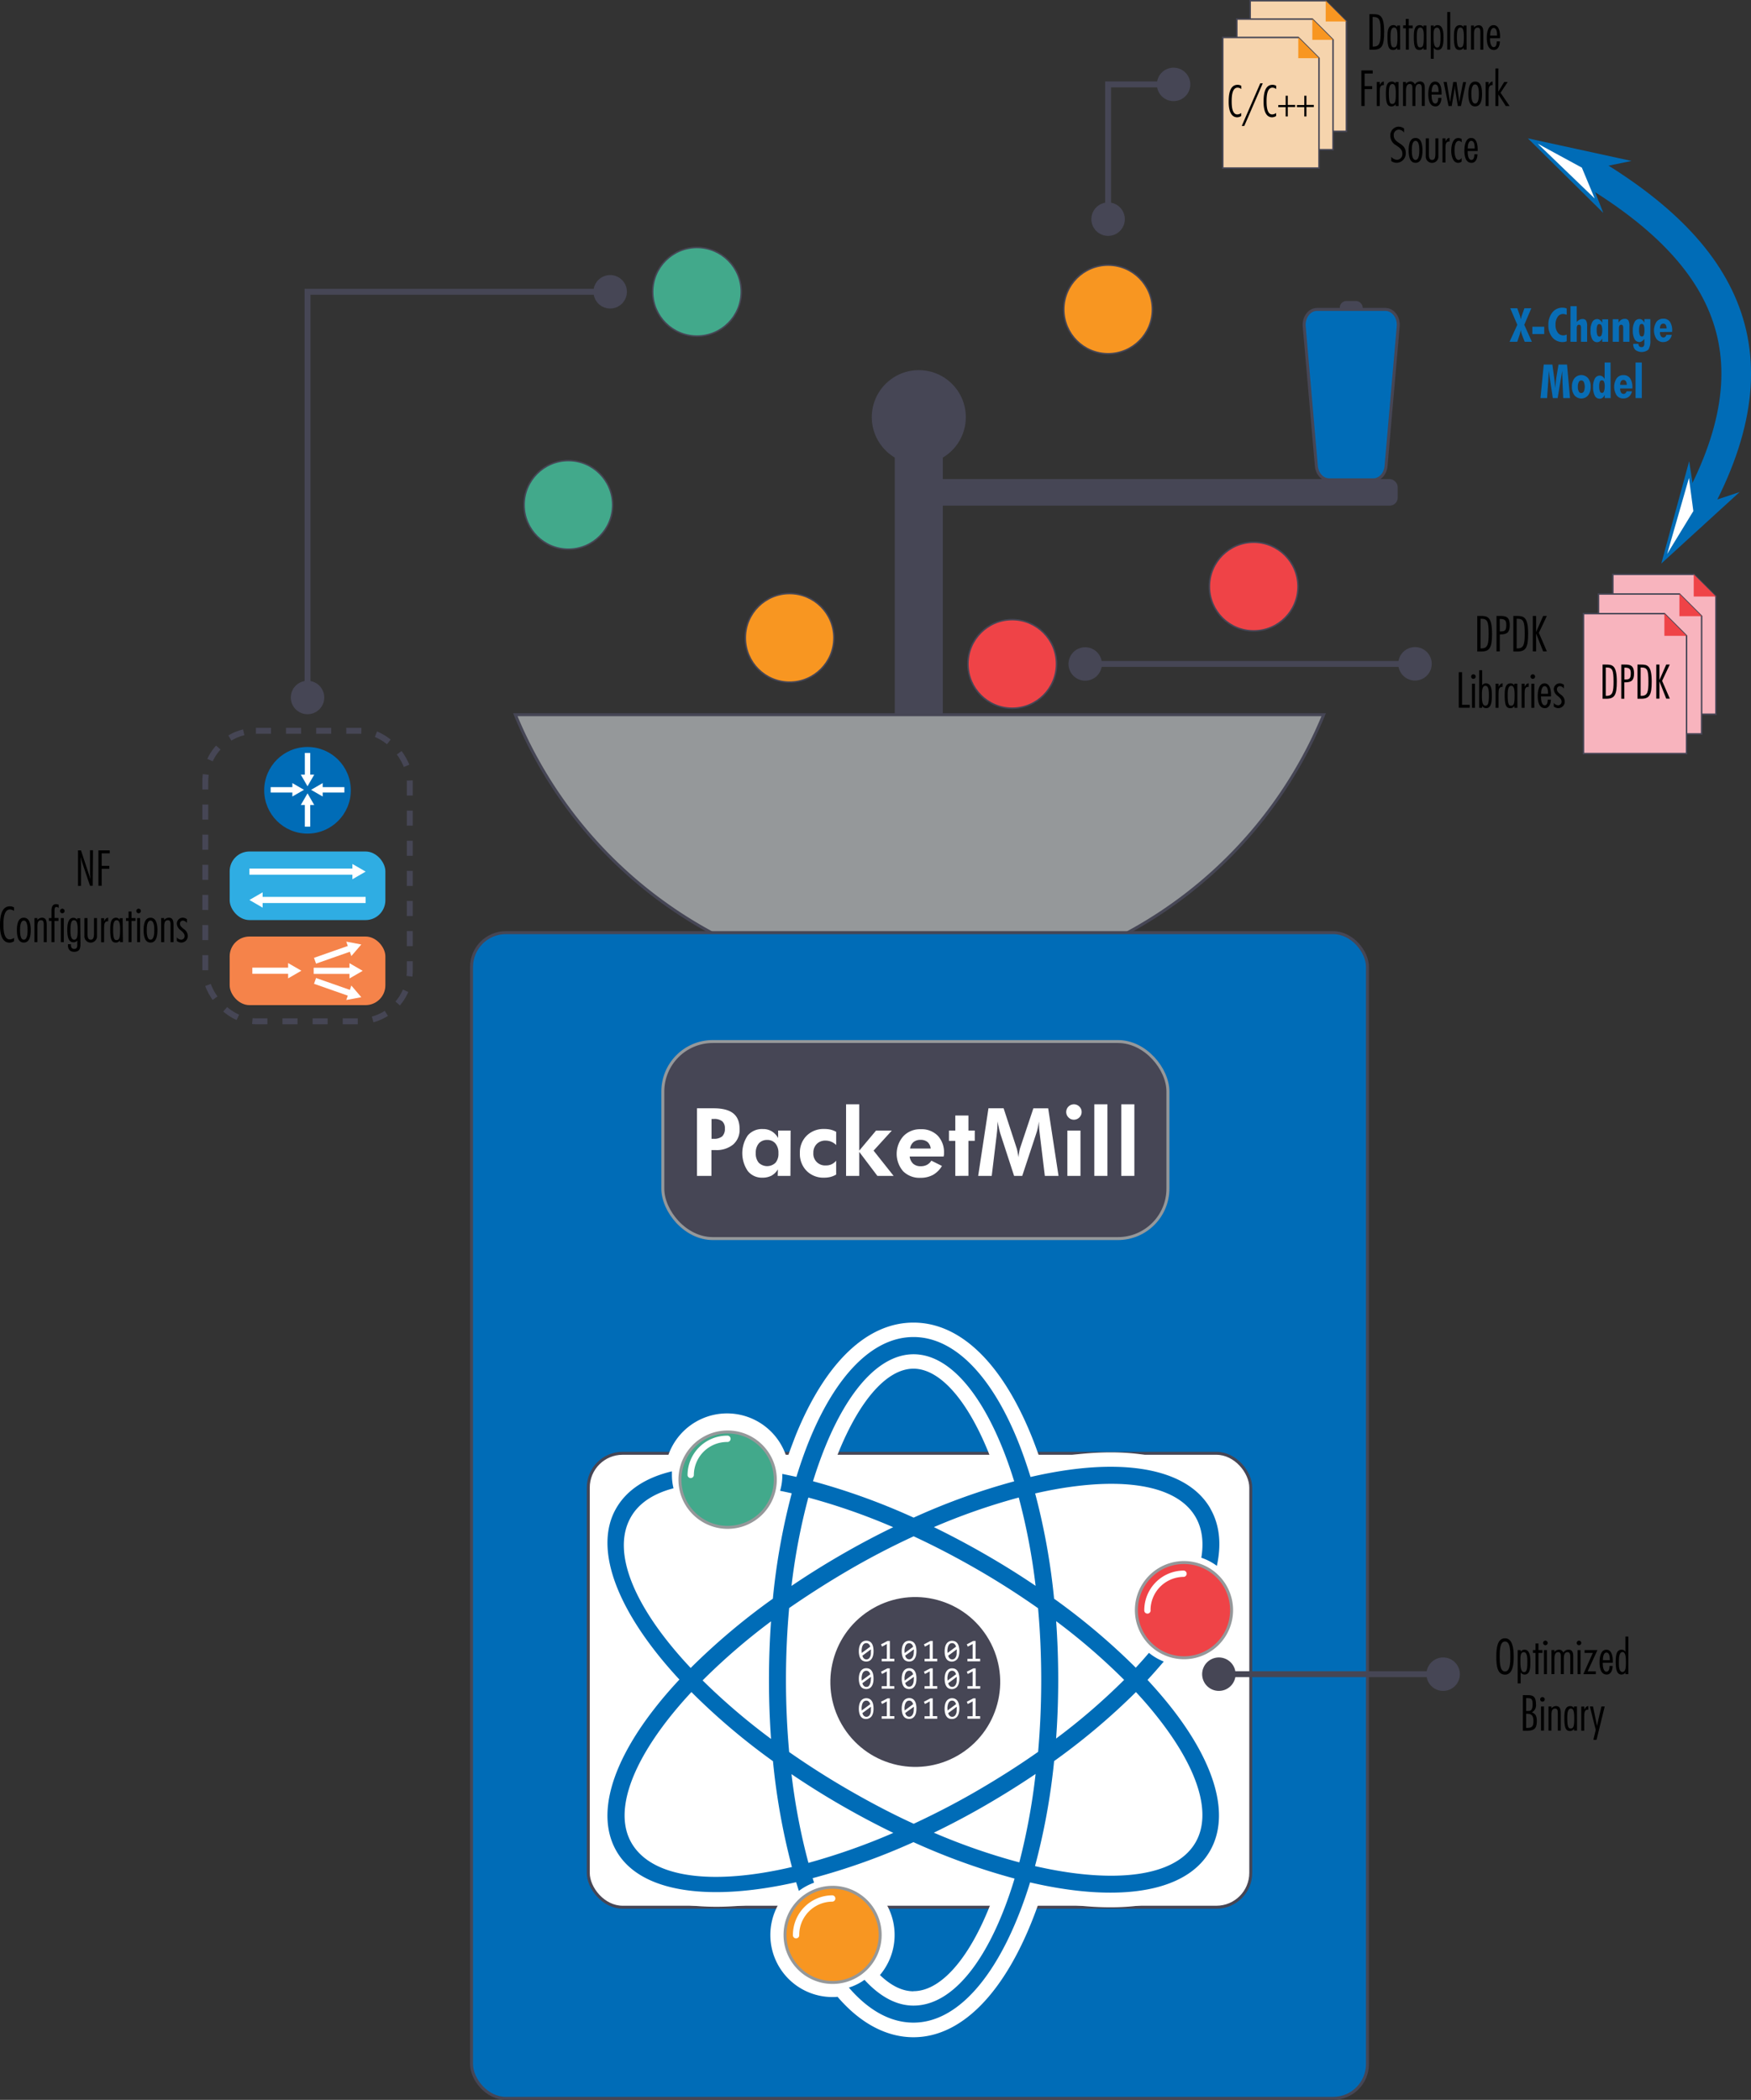<svg id="Layer_1" data-name="Layer 1" xmlns="http://www.w3.org/2000/svg" viewBox="0 0 590.72 708.35"><rect x="0" y="0" width="590.72" height="708.35" fill="#333333" stroke="none"/><defs><style>.cls-1,.cls-3,.cls-6{fill:#464655;}.cls-1,.cls-12,.cls-13,.cls-14,.cls-15,.cls-18,.cls-19,.cls-2,.cls-22,.cls-4,.cls-5{stroke:#464655;}.cls-1,.cls-10,.cls-11,.cls-12,.cls-13,.cls-14,.cls-15,.cls-18,.cls-19,.cls-2,.cls-22,.cls-4,.cls-5,.cls-6,.cls-9{stroke-miterlimit:10;}.cls-1,.cls-12,.cls-13,.cls-14,.cls-19,.cls-22{stroke-width:0.5px;}.cls-2{fill:#95989a;}.cls-4,.cls-8{fill:#006cb7;}.cls-5,.cls-7{fill:#fff;}.cls-10,.cls-11,.cls-6,.cls-9{stroke:#95989a;}.cls-12,.cls-9{fill:#42a98b;}.cls-10,.cls-14,.cls-20{fill:#ef4347;}.cls-10{fill-rule:evenodd;}.cls-11,.cls-13,.cls-23{fill:#f89621;}.cls-15,.cls-18,.cls-24{fill:none;}.cls-15,.cls-18{stroke-width:2px;}.cls-15{stroke-dasharray:5.08 5.08;}.cls-16{fill:#2fade3;}.cls-17{fill:#f5834a;}.cls-19{fill:#f8b4be;}.cls-21{fill:#6fbf58;}.cls-22{fill:#f6d4ad;}.cls-24{stroke:#006cb7;stroke-linecap:round;stroke-linejoin:round;stroke-width:10px;}.cls-25{fill:#086db6;}</style></defs><rect class="cls-1" x="302.11" y="153.54" width="15.71" height="87.56"/><path class="cls-2" d="M177.48,252.81a147.48,147.48,0,0,0,272.71,0Z" transform="translate(-3.63 -11.71)"/><circle class="cls-1" cx="309.97" cy="140.72" r="15.61"/><rect class="cls-3" x="452" y="101.53" width="7.73" height="7.73" rx="2.23"/><path class="cls-4" d="M466.94,173.56H452.05c-2.23,0-4.1-2-4.33-4.64l-4.1-47.13c-.26-3.05,1.75-5.7,4.32-5.7H471c2.58,0,4.59,2.65,4.33,5.7l-4.1,47.13C471,171.56,469.17,173.56,466.94,173.56Z" transform="translate(-3.63 -11.71)"/><rect class="cls-1" x="310" y="161.86" width="161.28" height="8.46" rx="2.44"/><rect class="cls-4" x="159.08" y="314.61" width="302.25" height="393.23" rx="11.58"/><rect class="cls-5" x="198.46" y="490.24" width="223.5" height="153.12" rx="11.58"/><rect class="cls-6" x="223.61" y="351.34" width="170.4" height="66.47" rx="16.86"/><path class="cls-7" d="M238.77,408.37v-22.8h5.6q4.49,0,6.63,1.71t2.14,5.3a6.54,6.54,0,0,1-2.16,5.2,8.77,8.77,0,0,1-6,1.88h-1.34v8.71Zm4.9-12.51h.7a4.22,4.22,0,0,0,2.9-.82,3.45,3.45,0,0,0,.9-2.65,3.05,3.05,0,0,0-.9-2.45,4.4,4.4,0,0,0-2.9-.77h-.7Z" transform="translate(-3.63 -11.71)"/><path class="cls-7" d="M270.29,408.37H266l.06-2.2a5.88,5.88,0,0,1-2.17,2.13,6.53,6.53,0,0,1-3.09.67,6,6,0,0,1-4.9-2.25,10.66,10.66,0,0,1,0-12,6.32,6.32,0,0,1,5.08-2.15,5.69,5.69,0,0,1,3,.76,6.15,6.15,0,0,1,2.16,2.27v-2.52h4.21Zm-4.05-7.66a4.83,4.83,0,0,0-1-3.26,3.5,3.5,0,0,0-2.79-1.2,3.59,3.59,0,0,0-2.85,1.19,4.82,4.82,0,0,0-1,3.27,4.69,4.69,0,0,0,1,3.22,4.07,4.07,0,0,0,5.67,0A4.69,4.69,0,0,0,266.24,400.71Z" transform="translate(-3.63 -11.71)"/><path class="cls-7" d="M285.72,407.92a7.32,7.32,0,0,1-1.9.8,8.82,8.82,0,0,1-2.18.25,7.93,7.93,0,0,1-5.89-2.29,8.1,8.1,0,0,1-2.27-6,7.89,7.89,0,0,1,2.29-5.87,8.05,8.05,0,0,1,5.93-2.26,9.06,9.06,0,0,1,2.18.23,7.28,7.28,0,0,1,1.84.73l0,4.46a4.93,4.93,0,0,0-3.57-1.5,4,4,0,0,0-3,1.15,4.11,4.11,0,0,0-1.12,3,3.93,3.93,0,0,0,4.23,4.22,4.17,4.17,0,0,0,3.45-1.6Z" transform="translate(-3.63 -11.71)"/><path class="cls-7" d="M289.06,384.23h4.44v15.62l5.67-6.76h5.33l-6.16,6.76,6.76,8.52h-5.48l-6.12-8.1v8.1h-4.44Z" transform="translate(-3.63 -11.71)"/><path class="cls-7" d="M322,401.83H310.52a4,4,0,0,0,1.2,2.46,3.7,3.7,0,0,0,2.54.82,4.27,4.27,0,0,0,2.09-.47,3.9,3.9,0,0,0,1.48-1.41l3.58,1.79a8.27,8.27,0,0,1-3,3,8.68,8.68,0,0,1-4.22,1,7.83,7.83,0,0,1-5.88-2.21,9,9,0,0,1,.11-11.86,7.74,7.74,0,0,1,5.8-2.32,7.66,7.66,0,0,1,5.76,2.17,8.13,8.13,0,0,1,2.12,5.92c0,.14,0,.29,0,.45S322,401.51,322,401.83Zm-4.39-2.68a3.35,3.35,0,0,0-1.05-2.19,3.55,3.55,0,0,0-2.36-.74,3.63,3.63,0,0,0-2.39.74,3.48,3.48,0,0,0-1.15,2.19Z" transform="translate(-3.63 -11.71)"/><path class="cls-7" d="M325.91,408.37V396.56h-2.14v-3.47h2.14V388h4.43v5.08h2.14v3.47h-2.14v11.81Z" transform="translate(-3.63 -11.71)"/><path class="cls-7" d="M333.63,408.37l3.47-22.8h5.11L346.6,399a10.07,10.07,0,0,1,.3,1.23c.11.54.22,1.16.31,1.86.08-.71.17-1.34.28-1.9a8.89,8.89,0,0,1,.29-1.22l4.47-13.39h5l3.49,22.8h-4.62l-1.67-13.75c-.12-1-.21-1.79-.25-2.31s-.06-1-.06-1.45c0-.23,0-.41,0-.53a2.88,2.88,0,0,1,0-.32c-.16.89-.3,1.66-.44,2.31a12,12,0,0,1-.39,1.47l-4.82,14.58h-2.74l-4.75-14.58c0-.13-.14-.51-.27-1.12s-.34-1.5-.59-2.68v.67a32.3,32.3,0,0,1-.28,3.89v.07l-1.66,13.75Z" transform="translate(-3.63 -11.71)"/><path class="cls-7" d="M363.33,386.82a2.59,2.59,0,0,1,2.58-2.59,2.54,2.54,0,0,1,1.85.76,2.47,2.47,0,0,1,.77,1.83,2.5,2.5,0,0,1-.77,1.83,2.55,2.55,0,0,1-1.85.77,2.45,2.45,0,0,1-1.82-.78A2.52,2.52,0,0,1,363.33,386.82Zm.38,21.55V393.09h4.43v15.28Z" transform="translate(-3.63 -11.71)"/><path class="cls-7" d="M372.81,408.37V384.23h4.42v24.14Z" transform="translate(-3.63 -11.71)"/><path class="cls-7" d="M381.9,408.37V384.23h4.42v24.14Z" transform="translate(-3.63 -11.71)"/><circle class="cls-3" cx="313.84" cy="578.4" r="28.69" transform="matrix(0.84, -0.54, 0.54, 0.84, -267.18, 251)"/><path class="cls-7" d="M298.33,568.72a5.8,5.8,0,0,1-.16,1.43,3.24,3.24,0,0,1-.47,1.1,2.26,2.26,0,0,1-.79.72,2.54,2.54,0,0,1-2.11,0,1.92,1.92,0,0,1-.77-.63,3.13,3.13,0,0,1-.48-1.09,6.05,6.05,0,0,1-.18-1.57,6.32,6.32,0,0,1,.16-1.43,3.52,3.52,0,0,1,.48-1.11,2.18,2.18,0,0,1,.79-.72,2.26,2.26,0,0,1,1.1-.25,2.33,2.33,0,0,1,1,.21,1.94,1.94,0,0,1,.77.63,3.11,3.11,0,0,1,.49,1.1A6.5,6.5,0,0,1,298.33,568.72Zm-4,0V569c0,.11,0,.21,0,.31l2.89-2.13a2.39,2.39,0,0,0-.2-.49,1.53,1.53,0,0,0-.29-.38,1.23,1.23,0,0,0-.38-.24,1.21,1.21,0,0,0-.48-.09,1.28,1.28,0,0,0-.64.17,1.44,1.44,0,0,0-.5.51,2.91,2.91,0,0,0-.31.85A5.75,5.75,0,0,0,294.29,568.69Zm3.12.06c0-.12,0-.24,0-.35l0-.35-2.89,2.15a3.26,3.26,0,0,0,.2.5,1.53,1.53,0,0,0,.29.4,1.24,1.24,0,0,0,.39.25,1.26,1.26,0,0,0,.49.09,1.22,1.22,0,0,0,.65-.17,1.42,1.42,0,0,0,.49-.51,2.67,2.67,0,0,0,.31-.84A5.17,5.17,0,0,0,297.41,568.75Z" transform="translate(-3.63 -11.71)"/><path class="cls-7" d="M305.35,572.13h-4.28v-.85h1.75v-5l-1.63.89-.34-.77,2.18-1.15h.8v6h1.52Z" transform="translate(-3.63 -11.71)"/><path class="cls-7" d="M312.8,568.72a6.34,6.34,0,0,1-.15,1.43,3.25,3.25,0,0,1-.48,1.1,2.18,2.18,0,0,1-.79.72,2.52,2.52,0,0,1-2.1,0,1.86,1.86,0,0,1-.77-.63,3.14,3.14,0,0,1-.49-1.09,6.05,6.05,0,0,1-.18-1.57,6.32,6.32,0,0,1,.16-1.43,3.52,3.52,0,0,1,.48-1.11,2.18,2.18,0,0,1,.79-.72,2.52,2.52,0,0,1,2.1,0,1.94,1.94,0,0,1,.77.63,3.11,3.11,0,0,1,.49,1.1A6,6,0,0,1,312.8,568.72Zm-4,0c0,.1,0,.21,0,.32s0,.21,0,.31l2.89-2.13a2.39,2.39,0,0,0-.2-.49,1.78,1.78,0,0,0-.28-.38,1.41,1.41,0,0,0-.39-.24,1.21,1.21,0,0,0-.48-.09,1.28,1.28,0,0,0-.64.17,1.42,1.42,0,0,0-.49.51,2.9,2.9,0,0,0-.32.85A5.75,5.75,0,0,0,308.76,568.69Zm3.13.06c0-.12,0-.24,0-.35l0-.35L309,570.2a2.48,2.48,0,0,0,.2.5,1.18,1.18,0,0,0,.29.4,1.19,1.19,0,0,0,.38.25,1.3,1.3,0,0,0,.49.09,1.19,1.19,0,0,0,.65-.17,1.34,1.34,0,0,0,.49-.51,2.94,2.94,0,0,0,.32-.84A5.82,5.82,0,0,0,311.89,568.75Z" transform="translate(-3.63 -11.71)"/><path class="cls-7" d="M319.83,572.13h-4.29v-.85h1.75v-5l-1.63.89-.33-.77,2.17-1.15h.8v6h1.53Z" transform="translate(-3.63 -11.71)"/><path class="cls-7" d="M327.28,568.72a6.32,6.32,0,0,1-.16,1.43,3.24,3.24,0,0,1-.47,1.1,2.39,2.39,0,0,1-2.9.76,1.86,1.86,0,0,1-.77-.63,3.14,3.14,0,0,1-.49-1.09,6.09,6.09,0,0,1-.17-1.57,5.8,5.8,0,0,1,.16-1.43,3.29,3.29,0,0,1,.47-1.11,2.26,2.26,0,0,1,.79-.72,2.33,2.33,0,0,1,1.11-.25,2.36,2.36,0,0,1,1,.21,1.91,1.91,0,0,1,.76.63,2.94,2.94,0,0,1,.49,1.1A6,6,0,0,1,327.28,568.72Zm-4,0V569a3,3,0,0,0,0,.31l2.88-2.13a2.38,2.38,0,0,0-.19-.49,1.82,1.82,0,0,0-.29-.38,1.36,1.36,0,0,0-.38-.24,1.28,1.28,0,0,0-.48-.09,1.31,1.31,0,0,0-.65.17,1.42,1.42,0,0,0-.49.51,2.65,2.65,0,0,0-.31.85A5.11,5.11,0,0,0,323.24,568.69Zm3.12.06c0-.12,0-.24,0-.35s0-.23,0-.35l-2.89,2.15a2.48,2.48,0,0,0,.2.5,1.33,1.33,0,0,0,.29.4,1.19,1.19,0,0,0,.38.25,1.31,1.31,0,0,0,.5.09,1.18,1.18,0,0,0,.64-.17,1.34,1.34,0,0,0,.49-.51,2.68,2.68,0,0,0,.32-.84A5.82,5.82,0,0,0,326.36,568.75Z" transform="translate(-3.63 -11.71)"/><path class="cls-7" d="M334.3,572.13H330v-.85h1.76v-5l-1.64.89-.33-.77,2.17-1.15h.8v6h1.53Z" transform="translate(-3.63 -11.71)"/><path class="cls-7" d="M298.33,578a5.66,5.66,0,0,1-.16,1.42,3.29,3.29,0,0,1-.47,1.11,2.26,2.26,0,0,1-.79.72,2.54,2.54,0,0,1-2.11,0,1.92,1.92,0,0,1-.77-.63,3.13,3.13,0,0,1-.48-1.09,6.05,6.05,0,0,1-.18-1.57,6.25,6.25,0,0,1,.16-1.43,3.42,3.42,0,0,1,.48-1.11,2.18,2.18,0,0,1,.79-.72,2.26,2.26,0,0,1,1.1-.25,2.48,2.48,0,0,1,1,.2,2,2,0,0,1,.77.64,3.11,3.11,0,0,1,.49,1.1A6.5,6.5,0,0,1,298.33,578Zm-4,0v.32c0,.11,0,.21,0,.31l2.89-2.13a2.39,2.39,0,0,0-.2-.49,1.53,1.53,0,0,0-.29-.38,1.07,1.07,0,0,0-.38-.24,1.21,1.21,0,0,0-.48-.09,1.18,1.18,0,0,0-.64.17,1.44,1.44,0,0,0-.5.51,2.91,2.91,0,0,0-.31.85A5.67,5.67,0,0,0,294.29,577.92Zm3.12.06c0-.12,0-.24,0-.35l0-.35-2.89,2.15a3.26,3.26,0,0,0,.2.5,1.65,1.65,0,0,0,.29.39,1.2,1.2,0,0,0,.88.35,1.31,1.31,0,0,0,.65-.17A1.5,1.5,0,0,0,297,580a2.65,2.65,0,0,0,.31-.85A5,5,0,0,0,297.41,578Z" transform="translate(-3.63 -11.71)"/><path class="cls-7" d="M305.35,581.36h-4.28v-.85h1.75v-5l-1.63.89-.34-.78L303,574.5h.8v6h1.52Z" transform="translate(-3.63 -11.71)"/><path class="cls-7" d="M312.8,578a6.19,6.19,0,0,1-.15,1.42,3.3,3.3,0,0,1-.48,1.11,2.18,2.18,0,0,1-.79.72,2.52,2.52,0,0,1-2.1,0,1.86,1.86,0,0,1-.77-.63,3.14,3.14,0,0,1-.49-1.09,6.05,6.05,0,0,1-.18-1.57,6.25,6.25,0,0,1,.16-1.43,3.42,3.42,0,0,1,.48-1.11,2.18,2.18,0,0,1,.79-.72,2.33,2.33,0,0,1,1.11-.25,2.47,2.47,0,0,1,1,.2,2,2,0,0,1,.77.64,3.11,3.11,0,0,1,.49,1.1A6,6,0,0,1,312.8,578Zm-4,0c0,.1,0,.21,0,.32s0,.21,0,.31l2.89-2.13a2.39,2.39,0,0,0-.2-.49,1.78,1.78,0,0,0-.28-.38,1.3,1.3,0,0,0-.87-.33,1.18,1.18,0,0,0-.64.17,1.42,1.42,0,0,0-.49.51,2.9,2.9,0,0,0-.32.85A5.67,5.67,0,0,0,308.76,577.92Zm3.13.06c0-.12,0-.24,0-.35l0-.35L309,579.43a2.48,2.48,0,0,0,.2.5,1.24,1.24,0,0,0,.29.39,1.22,1.22,0,0,0,.38.26,1.35,1.35,0,0,0,1.14-.08,1.42,1.42,0,0,0,.49-.51,2.9,2.9,0,0,0,.32-.85A5.64,5.64,0,0,0,311.89,578Z" transform="translate(-3.63 -11.71)"/><path class="cls-7" d="M319.83,581.36h-4.29v-.85h1.75v-5l-1.63.89-.33-.78,2.17-1.14h.8v6h1.53Z" transform="translate(-3.63 -11.71)"/><path class="cls-7" d="M327.28,578a6.16,6.16,0,0,1-.16,1.42,3.29,3.29,0,0,1-.47,1.11,2.39,2.39,0,0,1-2.9.76,1.86,1.86,0,0,1-.77-.63,3.14,3.14,0,0,1-.49-1.09,6.09,6.09,0,0,1-.17-1.57,5.74,5.74,0,0,1,.16-1.43,3.21,3.21,0,0,1,.47-1.11,2.26,2.26,0,0,1,.79-.72,2.33,2.33,0,0,1,1.11-.25,2.51,2.51,0,0,1,1,.2,1.94,1.94,0,0,1,.76.64,2.94,2.94,0,0,1,.49,1.1A6,6,0,0,1,327.28,578Zm-4,0v.32a3,3,0,0,0,0,.31l2.88-2.13a2.38,2.38,0,0,0-.19-.49,1.82,1.82,0,0,0-.29-.38,1.17,1.17,0,0,0-.38-.24,1.28,1.28,0,0,0-.48-.09,1.22,1.22,0,0,0-.65.17,1.42,1.42,0,0,0-.49.51,2.65,2.65,0,0,0-.31.85A5.06,5.06,0,0,0,323.24,577.92Zm3.12.06c0-.12,0-.24,0-.35s0-.23,0-.35l-2.89,2.15a2.48,2.48,0,0,0,.2.5,1.42,1.42,0,0,0,.29.39,1.22,1.22,0,0,0,.38.26,1.31,1.31,0,0,0,.5.09,1.28,1.28,0,0,0,.64-.17,1.42,1.42,0,0,0,.49-.51,2.65,2.65,0,0,0,.32-.85A5.64,5.64,0,0,0,326.36,578Z" transform="translate(-3.63 -11.71)"/><path class="cls-7" d="M334.3,581.36H330v-.85h1.76v-5l-1.64.89-.33-.78L332,574.5h.8v6h1.53Z" transform="translate(-3.63 -11.71)"/><path class="cls-7" d="M298.33,588.08a5.8,5.8,0,0,1-.16,1.43,3.29,3.29,0,0,1-.47,1.11,2.43,2.43,0,0,1-2.9.76,2,2,0,0,1-.77-.64,3,3,0,0,1-.48-1.09,6,6,0,0,1-.18-1.57,6.32,6.32,0,0,1,.16-1.43,3.52,3.52,0,0,1,.48-1.11,2.15,2.15,0,0,1,.79-.71,2.26,2.26,0,0,1,1.1-.26,2.33,2.33,0,0,1,1,.21,2,2,0,0,1,.77.64,3.05,3.05,0,0,1,.49,1.09A6.56,6.56,0,0,1,298.33,588.08Zm-4,0v.32c0,.11,0,.22,0,.32l2.89-2.14a2.1,2.1,0,0,0-.2-.48,1.24,1.24,0,0,0-.29-.38,1.09,1.09,0,0,0-.38-.25,1.21,1.21,0,0,0-.48-.09,1.28,1.28,0,0,0-.64.17,1.47,1.47,0,0,0-.5.52,3,3,0,0,0-.31.84A5.82,5.82,0,0,0,294.29,588.05Zm3.12.06c0-.11,0-.23,0-.35l0-.34-2.89,2.14a2.89,2.89,0,0,0,.2.5,1.53,1.53,0,0,0,.29.4,1.24,1.24,0,0,0,.39.25,1.1,1.1,0,0,0,.49.1,1.22,1.22,0,0,0,.65-.18,1.42,1.42,0,0,0,.49-.51,2.5,2.5,0,0,0,.31-.84A5.17,5.17,0,0,0,297.41,588.11Z" transform="translate(-3.63 -11.71)"/><path class="cls-7" d="M305.35,591.49h-4.28v-.85h1.75v-5l-1.63.89-.34-.77,2.18-1.14h.8v6h1.52Z" transform="translate(-3.63 -11.71)"/><path class="cls-7" d="M312.8,588.08a6.34,6.34,0,0,1-.15,1.43,3.3,3.3,0,0,1-.48,1.11,2.24,2.24,0,0,1-.79.71,2.57,2.57,0,0,1-2.1,0,2,2,0,0,1-.77-.64,3,3,0,0,1-.49-1.09,6,6,0,0,1-.18-1.57,6.32,6.32,0,0,1,.16-1.43,3.52,3.52,0,0,1,.48-1.11,2.15,2.15,0,0,1,.79-.71,2.47,2.47,0,0,1,2.1-.05,2,2,0,0,1,.77.64,3.05,3.05,0,0,1,.49,1.09A6.09,6.09,0,0,1,312.8,588.08Zm-4,0c0,.11,0,.22,0,.32s0,.22,0,.32l2.89-2.14a2.1,2.1,0,0,0-.2-.48,1.39,1.39,0,0,0-.28-.38,1.24,1.24,0,0,0-.39-.25,1.21,1.21,0,0,0-.48-.09,1.28,1.28,0,0,0-.64.17,1.45,1.45,0,0,0-.49.52,2.94,2.94,0,0,0-.32.84A5.82,5.82,0,0,0,308.76,588.05Zm3.13.06c0-.11,0-.23,0-.35l0-.34L309,589.56a2.27,2.27,0,0,0,.2.5,1.18,1.18,0,0,0,.29.4,1.19,1.19,0,0,0,.38.25,1.13,1.13,0,0,0,.49.1,1.2,1.2,0,0,0,.65-.18,1.34,1.34,0,0,0,.49-.51,2.73,2.73,0,0,0,.32-.84A5.82,5.82,0,0,0,311.89,588.11Z" transform="translate(-3.63 -11.71)"/><path class="cls-7" d="M319.83,591.49h-4.29v-.85h1.75v-5l-1.63.89-.33-.77,2.17-1.14h.8v6h1.53Z" transform="translate(-3.63 -11.71)"/><path class="cls-7" d="M327.28,588.08a6.32,6.32,0,0,1-.16,1.43,3.29,3.29,0,0,1-.47,1.11,2.36,2.36,0,0,1-.8.71,2.28,2.28,0,0,1-1.11.25,2.31,2.31,0,0,1-1-.2,2,2,0,0,1-.77-.64,3,3,0,0,1-.49-1.09,6,6,0,0,1-.17-1.57,5.8,5.8,0,0,1,.16-1.43,3.29,3.29,0,0,1,.47-1.11,2.23,2.23,0,0,1,.79-.71,2.33,2.33,0,0,1,1.11-.26,2.36,2.36,0,0,1,1,.21,1.94,1.94,0,0,1,.76.64,2.89,2.89,0,0,1,.49,1.09A6.05,6.05,0,0,1,327.28,588.08Zm-4,0v.32c0,.11,0,.22,0,.32l2.88-2.14a2.09,2.09,0,0,0-.19-.48,1.41,1.41,0,0,0-.29-.38,1.19,1.19,0,0,0-.38-.25,1.28,1.28,0,0,0-.48-.09,1.31,1.31,0,0,0-.65.17,1.45,1.45,0,0,0-.49.52,2.67,2.67,0,0,0-.31.84A5.17,5.17,0,0,0,323.24,588.05Zm3.12.06c0-.11,0-.23,0-.35s0-.23,0-.34l-2.89,2.14a2.27,2.27,0,0,0,.2.5,1.33,1.33,0,0,0,.29.4,1.19,1.19,0,0,0,.38.25,1.15,1.15,0,0,0,.5.1,1.19,1.19,0,0,0,.64-.18,1.34,1.34,0,0,0,.49-.51,2.5,2.5,0,0,0,.32-.84A5.82,5.82,0,0,0,326.36,588.11Z" transform="translate(-3.63 -11.71)"/><path class="cls-7" d="M334.3,591.49H330v-.85h1.76v-5l-1.64.89-.33-.77,2.17-1.14h.8v6h1.53Z" transform="translate(-3.63 -11.71)"/><path class="cls-7" d="M397.4,578.43c.84-.95,1.66-1.9,2.45-2.85a20.75,20.75,0,0,0,3.17.24,20.94,20.94,0,0,0,15.87-34.62l.05-.23c1.9-8.7,1-16.38-2.75-22.84-7.82-13.54-26.51-19-52.64-15.42-2.89.4-5.88.91-8.93,1.53-1-2.95-2.05-5.8-3.15-8.5-10-24.43-24-37.88-39.67-37.88s-29.72,13.45-39.67,37.88c-1,2.56-2,5.26-3,8.05a21,21,0,0,0-40.3-.41c-10.1,2.49-17.34,7.43-21.53,14.69-8.6,14.89-1.69,36.69,19,60.22-2.1,2.37-4.07,4.74-5.89,7.08-16.18,20.83-20.78,39.76-13,53.3,8.42,14.57,30,19.58,59.68,14.06a20.94,20.94,0,0,0,17.39,32.64c.58,0,1.15,0,1.71-.08l.1.12c7.62,8.85,16.44,13.52,25.51,13.52,17.19,0,32.6-16.86,42.65-46.45,3.08.62,6.09,1.14,9,1.54,26.13,3.6,44.82-1.88,52.64-15.42s3.21-32.46-13-53.29C401.35,583,399.43,580.73,397.4,578.43Zm-85.6,105c-3.72,0-7.52-1.84-11.31-5.48a20.92,20.92,0,0,0-6.79-32.31c5.95-2.05,12-4.41,18.08-7.08a231.23,231.23,0,0,0,27.9,10.28C332.37,670.27,321.88,683.39,311.8,683.39Zm-62.87-153.1a20.86,20.86,0,0,0,14.61-5.95,239.39,239.39,0,0,0-3.83,24,231.61,231.61,0,0,0-22.87,19c-15-17.1-21.12-32.77-16.07-41.51,1.76-3,5-5.32,9.59-6.81A21,21,0,0,0,248.93,530.29ZM277,536.66c.8-4.74,1.73-9.33,2.79-13.74q6.54,1.94,13.29,4.46-4.09,2.18-8.13,4.51C282.28,533.44,279.62,535,277,536.66Zm34.82-18.42A231.51,231.51,0,0,0,284.12,508q1.15-3.33,2.41-6.41c7.29-17.91,16.5-28.18,25.27-28.18s18,10.27,25.28,28.18c.83,2.06,1.64,4.21,2.41,6.43A232.65,232.65,0,0,0,311.82,518.24Zm26.72,13.59c-2.64-1.52-5.3-3-8-4.44,4.48-1.67,8.91-3.16,13.25-4.44,1.07,4.41,2,9,2.79,13.71Q342.63,534.18,338.54,531.83Zm26.81,37.33c3.69,3,7.18,6.14,10.46,9.26-3.28,3.11-6.78,6.2-10.46,9.25q.15-4.63.15-9.27T365.35,569.16Zm39-35.21c-.44,0-.88,0-1.32,0A20.93,20.93,0,0,0,385.28,566a234.68,234.68,0,0,0-21.38-17.66,231.76,231.76,0,0,0-5-29.11c2.32-.45,4.59-.82,6.78-1.12,19.16-2.64,32.66.2,37,7.79A14.11,14.11,0,0,1,404.34,534ZM258.25,569.13c-.1,3.08-.15,6.18-.15,9.27s0,6.26.16,9.38q-5.61-4.59-10.6-9.28C251,575.35,254.52,572.21,258.25,569.13Zm26.6,55.71q4.09,2.37,8.29,4.61c-4.51,1.7-9,3.21-13.32,4.52-1.07-4.44-2-9.06-2.82-13.83Q280.89,622.56,284.85,624.84Zm27-3.38c-6.44-3.05-12.9-6.44-19.21-10.08S280.31,604,274.51,600c-.57-7.06-.86-14.3-.86-21.56s.29-14.48.86-21.53c5.81-4,11.93-7.89,18.21-11.51s12.7-7,19.09-10c6.35,3,12.71,6.36,19,10s12.48,7.55,18.32,11.59c.57,7,.86,14.27.86,21.52s-.28,14.46-.84,21.51c-5.83,4-11.95,7.9-18.23,11.53S318.21,618.42,311.83,621.46Zm-74.76-31.92a229.47,229.47,0,0,0,22.64,18.91,230.54,230.54,0,0,0,5,29.3c-22.24,4.39-38.84,1.87-43.87-6.86-4.39-7.59-.1-20.71,11.77-36C234,593.14,235.5,591.34,237.07,589.54Zm106.87,44.31q-6.57-1.94-13.37-4.46,4.06-2.17,8.08-4.49c2.7-1.56,5.39-3.17,8-4.81Q345.51,627.22,343.94,633.85Zm19.92-25.35a233,233,0,0,0,22.7-18.87c1.52,1.75,2.95,3.5,4.29,5.22,11.86,15.27,16.15,28.39,11.77,36s-17.89,10.44-37.05,7.8q-3.29-.45-6.77-1.13A229,229,0,0,0,363.86,608.5Z" transform="translate(-3.63 -11.71)"/><path class="cls-8" d="M411.94,520.58c3.17,5.49,3.8,12.07,2.21,19.34a18.84,18.84,0,0,0-5.24-2.74c.87-5.22.29-9.88-1.94-13.73-5.7-9.87-21.32-13.05-42-10.2-3.88.53-7.93,1.28-12.12,2.24A223.58,223.58,0,0,1,359.24,551a223.33,223.33,0,0,1,27.56,23.27q2.32-2.5,4.44-5a18.94,18.94,0,0,0,5,2.93c-1.72,2-3.55,4.12-5.48,6.19q4.64,5,8.46,9.9c14.25,18.34,19.57,35.74,12.59,47.83s-24.71,16.18-47.72,13c-4.15-.57-8.48-1.38-12.95-2.42C342.28,675.41,328,694,311.8,694c-7.89,0-15.27-4.25-21.79-11.82a18.43,18.43,0,0,0,5.27-2.62c5.12,5.6,10.71,8.7,16.52,8.7,13.89,0,26.24-16.79,34.11-42.85a222.06,222.06,0,0,1-34.12-12.29,220.5,220.5,0,0,1-34,12.15c.15.51.31,1,.47,1.53a18.91,18.91,0,0,0-5.12,2.77c-.32-1-.62-2-.93-2.94-29.25,6.63-52.51,3.54-60.59-10.45-7-12.09-1.65-29.49,12.6-47.83q3.87-5,8.62-10.08c-20.42-22-29.41-43.78-21.32-57.78,3.62-6.28,10.14-10.39,18.79-12.46,0,.42,0,.85,0,1.28a18.55,18.55,0,0,0,.54,4.44c-6.66,1.74-11.61,4.92-14.32,9.61-7,12,1.44,31.16,20.11,51A222.85,222.85,0,0,1,264.36,551a222.45,222.45,0,0,1,6.37-35.55c-1.32-.31-2.63-.59-3.92-.85a18.7,18.7,0,0,0,.75-5.27v-.42c1.56.31,3.15.65,4.75,1,1.34-4.37,2.79-8.5,4.36-12.36,8.77-21.51,21.17-34.82,35.13-34.82s26.37,13.31,35.13,34.82c1.57,3.87,3,8,4.37,12.39q6.7-1.55,12.92-2.41c23-3.17,40.74.92,47.72,13Zm-52,38c.45,6.42.69,13,.69,19.78s-.24,13.37-.71,19.81a213.06,213.06,0,0,0,22.95-19.79,211.69,211.69,0,0,0-22.93-19.8Zm26.9,23.93a224.43,224.43,0,0,1-27.59,23.26,220.53,220.53,0,0,1-6.45,35.43q6.3,1.44,12.14,2.25c20.65,2.84,36.27-.34,42-10.21s.63-25-12.15-41.44c-2.38-3.07-5-6.17-7.92-9.29Zm-39.32,57.38A215.14,215.14,0,0,0,353,610.12c-5.35,3.62-11,7.15-16.83,10.53s-11.69,6.47-17.5,9.28a211.15,211.15,0,0,0,28.78,10ZM305,630q-8.79-4.26-17.66-9.37c-5.81-3.35-11.38-6.85-16.69-10.45a211.06,211.06,0,0,0,5.71,29.93A215.54,215.54,0,0,0,305,630Zm-40.6-24.19a221.61,221.61,0,0,1-27.51-23.32c-2.95,3.17-5.65,6.33-8.08,9.45-12.78,16.46-17.84,31.58-12.14,41.44,6.94,12,27.65,14.33,54.13,8.13a223.91,223.91,0,0,1-6.4-35.7Zm-23.74-27.25a216.27,216.27,0,0,0,23.09,19.74c-.46-6.45-.7-13.09-.7-19.86s.24-13.37.7-19.8a211.71,211.71,0,0,0-23.09,19.92Zm29.2,24.16c6.38,4.46,13.18,8.81,20.35,12.94s14.52,8,21.67,11.26c7.09-3.3,14.29-7,21.49-11.19s14.07-8.56,20.48-13.07c.68-7.79,1.05-15.9,1.05-24.22s-.37-16.43-1.07-24.23c-6.44-4.53-13.31-8.94-20.57-13.12s-14.34-7.86-21.4-11.14c-7.12,3.29-14.33,7-21.55,11.2s-14,8.54-20.45,13c-.7,7.8-1.08,15.91-1.08,24.24s.38,16.46,1.08,24.28Zm35.1-75.84a210.87,210.87,0,0,0-28.63-10,210.81,210.81,0,0,0-5.68,29.81q8-5.43,16.79-10.51t17.52-9.3Zm-27.05-15.5a222.66,222.66,0,0,1,33.95,12.27,222.09,222.09,0,0,1,33.92-12.24c-1.27-4.11-2.64-8-4.12-11.63-7.86-19.3-18.42-31.24-29.82-31.24s-22,11.94-29.82,31.24c-1.47,3.62-2.85,7.5-4.11,11.6Zm40.84,15.5c5.76,2.81,11.57,5.89,17.38,9.24S347.62,543,353,546.66a210.79,210.79,0,0,0-5.68-29.79A213.09,213.09,0,0,0,318.71,526.84Z" transform="translate(-3.63 -11.71)"/><circle class="cls-9" cx="248.93" cy="509.34" r="16.05" transform="matrix(1, -0.07, 0.07, 1, -39.11, 7.22)"/><path class="cls-7" d="M237.71,509.34a1.07,1.07,0,0,1-2.13,0A13.35,13.35,0,0,1,248.93,496a1.07,1.07,0,1,1,0,2.13,11.22,11.22,0,0,0-11.22,11.22Z" transform="translate(-3.63 -11.71)"/><path class="cls-10" d="M403,570.92a16.06,16.06,0,1,0-16-16.06A16.08,16.08,0,0,0,403,570.92Z" transform="translate(-3.63 -11.71)"/><path class="cls-7" d="M391.8,554.86a1.07,1.07,0,1,1-2.13,0A13.35,13.35,0,0,1,403,541.51a1.07,1.07,0,0,1,0,2.13,11.23,11.23,0,0,0-11.22,11.22Z" transform="translate(-3.63 -11.71)"/><circle class="cls-11" cx="284.48" cy="664.41" r="16.05" transform="translate(-25.58 -1.87) rotate(-1.91)"/><path class="cls-7" d="M273.26,664.41a1.07,1.07,0,1,1-2.13,0,13.35,13.35,0,0,1,13.35-13.35,1.07,1.07,0,0,1,0,2.13,11.22,11.22,0,0,0-11.22,11.22Z" transform="translate(-3.63 -11.71)"/><circle class="cls-12" cx="191.75" cy="170.32" r="14.95"/><circle class="cls-13" cx="266.39" cy="215.17" r="14.95"/><circle class="cls-12" cx="235.13" cy="98.43" r="14.95"/><circle class="cls-14" cx="341.48" cy="223.97" r="14.95"/><circle class="cls-13" cx="373.83" cy="104.38" r="14.95"/><circle class="cls-14" cx="422.95" cy="197.87" r="14.95"/><rect class="cls-15" x="69.26" y="246.52" width="68.98" height="97.99" rx="17.08"/><rect class="cls-16" x="77.48" y="287.23" width="52.53" height="23.14" rx="6.68"/><rect class="cls-7" x="84.14" y="292.99" width="35.5" height="2.07"/><polygon class="cls-7" points="118.89 296.6 123.35 294.02 118.89 291.44 118.89 296.6"/><rect class="cls-7" x="87.85" y="302.55" width="35.5" height="2.07"/><polygon class="cls-7" points="88.6 301.01 84.14 303.59 88.6 306.17 88.6 301.01"/><rect class="cls-17" x="77.48" y="315.92" width="52.53" height="23.14" rx="6.68"/><rect class="cls-7" x="85.13" y="326.42" width="12.82" height="2.07"/><polygon class="cls-7" points="97.2 330.03 101.67 327.45 97.2 324.87 97.2 330.03"/><rect class="cls-7" x="105.82" y="326.45" width="12.82" height="2.07"/><polygon class="cls-7" points="117.89 330.07 122.36 327.49 117.89 324.91 117.89 330.07"/><rect class="cls-7" x="109.56" y="332.62" width="12.82" height="2.07" transform="translate(-107.55 45.5) rotate(-19.33)"/><polygon class="cls-7" points="118.53 322.51 121.89 318.6 116.82 317.64 118.53 322.51"/><rect class="cls-7" x="114.93" y="338.32" width="2.07" height="12.82" transform="translate(-251.35 328.33) rotate(-70.67)"/><polygon class="cls-7" points="116.82 337.33 121.89 336.38 118.53 332.46 116.82 337.33"/><circle class="cls-8" cx="103.74" cy="266.59" r="14.61"/><rect class="cls-7" x="102.84" y="253.99" width="1.82" height="7.98"/><polygon class="cls-7" points="101.48 261.31 103.74 265.24 106.01 261.31 101.48 261.31"/><rect class="cls-7" x="102.84" y="270.88" width="1.82" height="7.98"/><polygon class="cls-7" points="106.01 271.55 103.75 267.62 101.48 271.55 106.01 271.55"/><rect class="cls-7" x="108.2" y="265.52" width="7.98" height="1.82"/><polygon class="cls-7" points="108.86 264.16 104.94 266.43 108.86 268.69 108.86 264.16"/><rect class="cls-7" x="91.31" y="265.52" width="7.98" height="1.82"/><polygon class="cls-7" points="98.63 268.69 102.55 266.43 98.63 264.16 98.63 268.69"/><path d="M34.91,310.51H34l-2.7-8c-.17-.49-.27-1-.41-1.53h-.07c.05.77.13,1.53.13,2.31v7.26h-1V298.56h1l2.74,8.3c.15.42.26.83.37,1.24h.05c0-.52-.11-1.06-.11-1.58v-8h1Z" transform="translate(-3.63 -11.71)"/><path d="M40.65,299.57H37.94v4.22h2.57v1H37.94v5.71H36.83V298.56h3.82Z" transform="translate(-3.63 -11.71)"/><path d="M8.37,329.21a2.8,2.8,0,0,1-1.52.49C4,329.7,3.63,326,3.63,324s.06-6.56,3.33-6.56a2.58,2.58,0,0,1,1.41.38V319A2.36,2.36,0,0,0,7,318.51c-1.94,0-2.21,2.81-2.21,5,0,1.4,0,5.09,2.13,5.09a2.61,2.61,0,0,0,1.47-.53Z" transform="translate(-3.63 -11.71)"/><path d="M14,325.47c0,1.54-.2,4.2-2.34,4.2s-2.33-2.66-2.33-4.2.19-4.19,2.33-4.19S14,324,14,325.47Zm-3.6,0c0,.79,0,3.23,1.26,3.23s1.27-2.44,1.27-3.23,0-3.22-1.27-3.22S10.39,324.69,10.39,325.47Z" transform="translate(-3.63 -11.71)"/><path d="M16.22,322.06a2.15,2.15,0,0,1,1.6-.78c1.45,0,1.57,1.34,1.57,2.45v5.81h-1v-5.7c0-1-.06-1.72-.92-1.72-1.17,0-1.22,1.29-1.22,2.14v5.28h-1v-8.13h1Z" transform="translate(-3.63 -11.71)"/><path d="M23.36,322.36H22v7.18H21v-7.18h-.87v-.95H21V319c0-1.38.37-2.29,1.52-2.29a2.24,2.24,0,0,1,.91.18V318a1.25,1.25,0,0,0-.75-.35c-.57,0-.65.5-.65,1.31v2.42h1.35Z" transform="translate(-3.63 -11.71)"/><path d="M24.65,319.78a.77.77,0,1,1,0-1.54.77.77,0,0,1,0,1.54Zm.5,9.76h-1v-8.13h1Z" transform="translate(-3.63 -11.71)"/><path d="M30.77,329.84c0,1.53-.07,2.94-2.13,2.94-1.43,0-2.09-.86-2.09-2.25v-.3h1v.14c0,.76.21,1.44,1.1,1.44,1.15,0,1.06-1,1.06-1.89V329a1.64,1.64,0,0,1-1.32.57c-2,0-2.06-2.8-2.06-4.25s.16-4,2.05-4a1.56,1.56,0,0,1,1.31.69h0v-.56h1Zm-2.08-1.14c1.09,0,1.14-1.6,1.14-3.37,0-1.49-.1-3.21-1.22-3.21-.75,0-1.21.51-1.21,3.49C27.4,326.5,27.39,328.7,28.69,328.7Z" transform="translate(-3.63 -11.71)"/><path d="M33.16,321.41v5.11c0,1.11.07,2.18,1.08,2.18s1.09-1.07,1.11-2.18v-5.11h1v6a2.13,2.13,0,1,1-4.25,0v-6Z" transform="translate(-3.63 -11.71)"/><path d="M38.78,322.49h0c.22-.57.66-1.22,1.34-1.21v1.21l-.2,0c-1.06,0-1.17,1-1.17,2.33v4.74h-1v-8.13h1Z" transform="translate(-3.63 -11.71)"/><path d="M45.1,329.54h-1v-.63h0a1.57,1.57,0,0,1-1.35.76c-1.3,0-1.93-.73-1.93-4.28,0-1.82.06-4.11,2-4.11A1.42,1.42,0,0,1,44,322h0v-.56h1ZM43,322.12c-1.15,0-1.21,1.81-1.21,3.19,0,3.36.56,3.52,1.16,3.52,1,0,1.19-.94,1.19-3.49C44.17,323.58,44,322.12,43,322.12Z" transform="translate(-3.63 -11.71)"/><path d="M49.34,322.36H48v7.18H47v-7.18h-.87v-.95H47v-2.22h1v2.22h1.35Z" transform="translate(-3.63 -11.71)"/><path d="M50.39,319.78a.77.77,0,1,1,0-1.54.77.77,0,0,1,0,1.54Zm.5,9.76h-1v-8.13h1Z" transform="translate(-3.63 -11.71)"/><path d="M56.74,325.47c0,1.54-.19,4.2-2.33,4.2s-2.33-2.66-2.33-4.2.19-4.19,2.33-4.19S56.74,324,56.74,325.47Zm-3.6,0c0,.79,0,3.23,1.27,3.23s1.27-2.44,1.27-3.23,0-3.22-1.27-3.22S53.14,324.69,53.14,325.47Z" transform="translate(-3.63 -11.71)"/><path d="M59,322.06a2.13,2.13,0,0,1,1.6-.78c1.45,0,1.57,1.34,1.57,2.45v5.81h-1v-5.7c0-1-.06-1.72-.92-1.72-1.17,0-1.22,1.29-1.22,2.14v5.28H58v-8.13h1Z" transform="translate(-3.63 -11.71)"/><path d="M66.69,323.08h0a1.74,1.74,0,0,0-1.35-.83,1,1,0,0,0-1,1.08c0,.78.67,1.25,1.32,1.79a2.83,2.83,0,0,1,1.32,2.22,2.2,2.2,0,0,1-2.22,2.33,2.59,2.59,0,0,1-1.48-.55v-1.21a2,2,0,0,0,1.44.79,1.17,1.17,0,0,0,1.19-1.23c0-.81-.65-1.35-1.31-1.94a3,3,0,0,1-1.32-2.17,2,2,0,0,1,2-2.08,2.36,2.36,0,0,1,1.43.53Z" transform="translate(-3.63 -11.71)"/><line class="cls-18" x1="477.69" y1="223.97" x2="365.82" y2="223.97"/><path class="cls-3" d="M481,230a5.64,5.64,0,1,1-5.64,5.64A5.63,5.63,0,0,1,481,230Z" transform="translate(-3.63 -11.71)"/><circle class="cls-3" cx="369.74" cy="235.68" r="5.64" transform="translate(-65.68 147.73) rotate(-22.5)"/><polyline class="cls-18" points="206.14 98.43 103.75 98.43 103.75 235.58"/><path class="cls-3" d="M209.48,104.5a5.64,5.64,0,1,1-5.64,5.64A5.63,5.63,0,0,1,209.48,104.5Z" transform="translate(-3.63 -11.71)"/><path class="cls-3" d="M101.74,247a5.64,5.64,0,1,0,5.64-5.64A5.64,5.64,0,0,0,101.74,247Z" transform="translate(-3.63 -11.71)"/><path d="M502,219.49h1.21c2.28,0,3.77.29,3.77,6,0,4.67-.76,6-3.69,6H502Zm1.11,10.94h.32c2.14,0,2.41-1.51,2.41-5,0-4.11-.43-5-2.54-5h-.19Z" transform="translate(-3.63 -11.71)"/><path d="M508.5,231.44V219.49h1.24c1.71,0,3.23.16,3.23,3.11,0,2.31-.81,3.12-3.08,3.12h-.28v5.72Zm1.11-6.73H510c1.55,0,1.74-.58,1.79-2.11s-.45-2.1-2-2.1h-.22Z" transform="translate(-3.63 -11.71)"/><path d="M514.18,219.49h1.2c2.29,0,3.78.29,3.78,6,0,4.67-.77,6-3.7,6h-1.28Zm1.11,10.94h.31c2.14,0,2.41-1.51,2.41-5,0-4.11-.43-5-2.53-5h-.19Z" transform="translate(-3.63 -11.71)"/><path d="M522.79,225.18l2.69,6.26h-1.25l-2.38-6h0v6h-1.11V219.49h1.11v5.42h0l2.38-5.42h1.24Z" transform="translate(-3.63 -11.71)"/><path d="M496.87,249.46h2.6v1h-3.71v-12h1.11Z" transform="translate(-3.63 -11.71)"/><path d="M500.71,240.71a.77.77,0,1,1,.76-.78A.77.77,0,0,1,500.71,240.71Zm.51,9.77h-1v-8.14h1Z" transform="translate(-3.63 -11.71)"/><path d="M502.65,237.79h1v5.11h0a1.38,1.38,0,0,1,1.27-.68c1.88,0,2,2.26,2,4.1,0,2.06-.16,4.28-1.93,4.28a1.57,1.57,0,0,1-1.35-.76h0v.64h-1Zm3.28,8.45c0-1.85-.18-3.18-1.21-3.18-1.25,0-1.14,2.39-1.14,3.12,0,1-.12,3.58,1.19,3.58C505.61,249.76,505.93,249,505.93,246.24Z" transform="translate(-3.63 -11.71)"/><path d="M509.21,243.42h0c.23-.57.67-1.22,1.35-1.2v1.2h-.2c-1.07,0-1.18,1-1.18,2.33v4.74h-1v-8.14h1Z" transform="translate(-3.63 -11.71)"/><path d="M515.54,250.48h-1v-.64h0a1.57,1.57,0,0,1-1.35.76c-1.3,0-1.93-.73-1.93-4.28,0-1.82.06-4.1,2-4.1a1.42,1.42,0,0,1,1.26.68h0v-.56h1Zm-2.08-7.42c-1.14,0-1.2,1.8-1.2,3.18,0,3.36.55,3.52,1.16,3.52,1,0,1.18-.93,1.18-3.48C514.6,244.52,514.48,243.06,513.46,243.06Z" transform="translate(-3.63 -11.71)"/><path d="M518,243.42h0c.22-.57.67-1.22,1.35-1.2v1.2h-.21c-1.06,0-1.17,1-1.17,2.33v4.74h-1v-8.14h1Z" transform="translate(-3.63 -11.71)"/><path d="M520.74,240.71a.77.77,0,1,1,0-1.54.77.77,0,0,1,0,1.54Zm.51,9.77h-1v-8.14h1Z" transform="translate(-3.63 -11.71)"/><path d="M523.5,246.62v.24c0,.81.15,2.78,1.27,2.78.9,0,1-1.27,1-1.92h1.06c0,1.23-.49,2.88-2,2.88-2.14,0-2.43-2.53-2.43-4.17,0-1.46.32-4.21,2.28-4.21s2.21,2.49,2.21,3.91v.49Zm2.38-.87v-.14c0-.78-.07-2.43-1.15-2.43s-1.2,1.84-1.2,2.57Z" transform="translate(-3.63 -11.71)"/><path d="M531.22,244h0a1.73,1.73,0,0,0-1.34-.83,1,1,0,0,0-1,1.08c0,.78.67,1.25,1.32,1.79a2.85,2.85,0,0,1,1.31,2.22,2.19,2.19,0,0,1-2.22,2.33,2.52,2.52,0,0,1-1.47-.55v-1.21a2,2,0,0,0,1.44.8,1.19,1.19,0,0,0,1.19-1.24c0-.81-.65-1.35-1.32-1.93a3,3,0,0,1-1.31-2.18,2,2,0,0,1,2-2.07,2.32,2.32,0,0,1,1.42.52Z" transform="translate(-3.63 -11.71)"/><polygon class="cls-19" points="544.11 193.74 544.11 240.94 578.89 240.94 578.89 201.22 571.4 193.74 544.11 193.74"/><polyline class="cls-20" points="578.89 201.22 571.4 201.22 571.4 193.74"/><line class="cls-21" x1="578.89" y1="201.23" x2="571.4" y2="193.74"/><path d="M554,222.42h1.18c2.24,0,3.71.28,3.71,5.87,0,4.59-.75,5.86-3.63,5.86H554Zm1.09,10.74h.31c2.1,0,2.36-1.48,2.36-4.87,0-4-.42-4.88-2.49-4.88h-.18Z" transform="translate(-3.63 -11.71)"/><path d="M560.4,234.15V222.42h1.22c1.68,0,3.17.15,3.17,3.05,0,2.27-.79,3.06-3,3.06h-.28v5.62Zm1.09-6.61h.42c1.53,0,1.71-.56,1.76-2.07s-.43-2.06-2-2.06h-.22Z" transform="translate(-3.63 -11.71)"/><path d="M566,222.42h1.18c2.24,0,3.7.28,3.7,5.87,0,4.59-.74,5.86-3.62,5.86H566Zm1.09,10.74h.31c2.1,0,2.36-1.48,2.36-4.87,0-4-.42-4.88-2.49-4.88h-.18Z" transform="translate(-3.63 -11.71)"/><path d="M574.43,228l2.64,6.14h-1.23l-2.33-5.91h0v5.91h-1.09V222.42h1.09v5.32h0l2.33-5.32h1.22Z" transform="translate(-3.63 -11.71)"/><polygon class="cls-19" points="539.27 200.37 539.27 247.57 574.06 247.57 574.06 207.86 566.57 200.37 539.27 200.37"/><polyline class="cls-20" points="574.06 207.86 566.57 207.86 566.57 200.37"/><line class="cls-21" x1="574.06" y1="207.86" x2="566.57" y2="200.37"/><path d="M549.16,229.05h1.18c2.24,0,3.71.28,3.71,5.87,0,4.59-.75,5.87-3.63,5.87h-1.26Zm1.09,10.74h.31c2.1,0,2.37-1.48,2.37-4.87,0-4-.42-4.87-2.49-4.87h-.19Z" transform="translate(-3.63 -11.71)"/><path d="M555.57,240.79V229.05h1.22c1.68,0,3.17.16,3.17,3,0,2.27-.79,3.07-3,3.07h-.28v5.62Zm1.09-6.62h.42c1.53,0,1.71-.56,1.76-2.07s-.43-2-2-2h-.22Z" transform="translate(-3.63 -11.71)"/><path d="M561.15,229.05h1.18c2.24,0,3.7.28,3.7,5.87,0,4.59-.74,5.87-3.62,5.87h-1.26Zm1.09,10.74h.31c2.1,0,2.36-1.48,2.36-4.87,0-4-.42-4.87-2.49-4.87h-.18Z" transform="translate(-3.63 -11.71)"/><path d="M569.6,234.64l2.65,6.15H571l-2.34-5.92h0v5.92h-1.09V229.05h1.09v5.32h0l2.34-5.32h1.21Z" transform="translate(-3.63 -11.71)"/><polygon class="cls-19" points="534.2 207 534.2 254.2 568.98 254.2 568.98 214.49 561.5 207 534.2 207"/><polyline class="cls-20" points="568.98 214.49 561.5 214.49 561.5 207"/><line class="cls-21" x1="568.98" y1="214.49" x2="561.5" y2="207.01"/><path d="M544.28,235.89h1.16c2.2,0,3.64.27,3.64,5.76,0,4.51-.74,5.77-3.56,5.77h-1.24Zm1.07,10.55h.3c2.07,0,2.33-1.45,2.33-4.79,0-4-.42-4.78-2.45-4.78h-.18Z" transform="translate(-3.63 -11.71)"/><path d="M550.58,247.42V235.89h1.19c1.65,0,3.12.15,3.12,3,0,2.24-.78,3-3,3h-.27v5.52Zm1.07-6.5h.41c1.5,0,1.68-.55,1.73-2s-.43-2-1.93-2h-.21Z" transform="translate(-3.63 -11.71)"/><path d="M556.05,235.89h1.17c2.2,0,3.63.27,3.63,5.76,0,4.51-.73,5.77-3.56,5.77h-1.24Zm1.07,10.55h.31c2.06,0,2.32-1.45,2.32-4.79,0-4-.41-4.78-2.44-4.78h-.19Z" transform="translate(-3.63 -11.71)"/><path d="M564.36,241.38l2.6,6h-1.21l-2.29-5.81h0v5.81h-1.07V235.89h1.07v5.23h0l2.29-5.23h1.19Z" transform="translate(-3.63 -11.71)"/><polyline class="cls-18" points="373.83 74.25 373.83 28.47 396.2 28.47"/><path class="cls-3" d="M383.1,85.68A5.64,5.64,0,1,1,377.46,80,5.64,5.64,0,0,1,383.1,85.68Z" transform="translate(-3.63 -11.71)"/><path class="cls-3" d="M399.55,45.82a5.64,5.64,0,1,0-5.64-5.64A5.64,5.64,0,0,0,399.55,45.82Z" transform="translate(-3.63 -11.71)"/><path d="M465.62,16.49h1.2c2.28,0,3.77.29,3.77,6,0,4.68-.76,6-3.69,6h-1.28Zm1.11,10.94H467c2.14,0,2.41-1.51,2.41-5,0-4.11-.43-5-2.53-5h-.19Z" transform="translate(-3.63 -11.71)"/><path d="M476,28.45h-1v-.64h0a1.57,1.57,0,0,1-1.35.76c-1.3,0-1.94-.73-1.94-4.28,0-1.82.07-4.1,2-4.1a1.42,1.42,0,0,1,1.26.68h0v-.56h1ZM473.94,21c-1.14,0-1.2,1.8-1.2,3.18,0,3.36.55,3.52,1.15,3.52,1,0,1.19-.93,1.19-3.49C475.08,22.48,475,21,473.94,21Z" transform="translate(-3.63 -11.71)"/><path d="M480.25,21.26h-1.34v7.19h-1V21.26H477v-1h.88V18.09h1v2.22h1.34Z" transform="translate(-3.63 -11.71)"/><path d="M484.88,28.45h-1v-.64h0a1.57,1.57,0,0,1-1.34.76c-1.31,0-1.94-.73-1.94-4.28,0-1.82.06-4.1,2-4.1a1.4,1.4,0,0,1,1.25.68h0v-.56h1ZM482.81,21c-1.14,0-1.21,1.8-1.21,3.18,0,3.36.56,3.52,1.16,3.52,1,0,1.19-.93,1.19-3.49C484,22.48,483.82,21,482.81,21Z" transform="translate(-3.63 -11.71)"/><path d="M487.34,20.87h0a1.4,1.4,0,0,1,1.26-.68c1.89,0,2,2.45,2,4.1,0,1.84-.05,4.28-1.94,4.28a1.57,1.57,0,0,1-1.34-.76h0v3.74h-1V20.31h1Zm2.26,3.42c0-1.25,0-3.26-1.21-3.26s-1.14,1.68-1.14,3.12.06,3.58,1.19,3.58C489.39,27.73,489.6,26.8,489.6,24.29Z" transform="translate(-3.63 -11.71)"/><path d="M492.88,28.45h-1V15.76h1Z" transform="translate(-3.63 -11.71)"/><path d="M498.41,28.45h-1v-.64h0a1.57,1.57,0,0,1-1.35.76c-1.3,0-1.93-.73-1.93-4.28,0-1.82.06-4.1,2-4.1a1.41,1.41,0,0,1,1.25.68h0v-.56h1ZM496.34,21c-1.14,0-1.21,1.8-1.21,3.18,0,3.36.56,3.52,1.16,3.52,1,0,1.19-.93,1.19-3.49C497.48,22.48,497.35,21,496.34,21Z" transform="translate(-3.63 -11.71)"/><path d="M500.87,21a2.14,2.14,0,0,1,1.6-.77c1.45,0,1.57,1.33,1.57,2.44v5.82h-1V22.74c0-1-.06-1.71-.92-1.71-1.17,0-1.22,1.28-1.22,2.14v5.28h-1V20.31h1Z" transform="translate(-3.63 -11.71)"/><path d="M506.3,24.59v.24c0,.81.14,2.78,1.27,2.78.9,0,1-1.27,1-1.92h1.06c0,1.23-.49,2.88-2,2.88-2.14,0-2.42-2.53-2.42-4.17,0-1.46.31-4.21,2.28-4.21s2.2,2.48,2.2,3.91v.49Zm2.38-.87,0-.14c0-.78-.06-2.43-1.14-2.43s-1.21,1.84-1.21,2.57Z" transform="translate(-3.63 -11.71)"/><path d="M466.72,36.54H464v4.22h2.56v1H464v5.71H462.9v-12h3.82Z" transform="translate(-3.63 -11.71)"/><path d="M469.13,40.42h0c.22-.57.67-1.22,1.35-1.2v1.2h-.21c-1.06,0-1.17,1-1.17,2.33v4.74h-1V39.35h1Z" transform="translate(-3.63 -11.71)"/><path d="M475.46,47.48h-1v-.64h0a1.58,1.58,0,0,1-1.34.77c-1.3,0-1.94-.73-1.94-4.29,0-1.82.07-4.1,2-4.1a1.42,1.42,0,0,1,1.25.68h0v-.55h1Zm-2.08-7.42c-1.14,0-1.21,1.81-1.21,3.19,0,3.36.56,3.51,1.16,3.51,1,0,1.19-.93,1.19-3.48C474.52,41.52,474.39,40.06,473.38,40.06Z" transform="translate(-3.63 -11.71)"/><path d="M477.92,40h0a2,2,0,0,1,1.54-.81,1.59,1.59,0,0,1,1.5,1,2,2,0,0,1,1.68-1c1.52,0,1.65,1.2,1.65,2.41v5.85h-1V41.66c0-.78-.08-1.6-.92-1.6-1.22,0-1.25,1.38-1.25,2.41v5h-1v-5.8c0-.77,0-1.62-.89-1.62-1.25,0-1.28,1.55-1.28,2.58v4.84h-1V39.35h1Z" transform="translate(-3.63 -11.71)"/><path d="M486.58,43.63v.23c0,.81.14,2.78,1.26,2.78.91,0,1-1.27,1-1.92h1.07c0,1.24-.5,2.89-2,2.89-2.14,0-2.43-2.54-2.43-4.17,0-1.46.32-4.22,2.29-4.22s2.2,2.49,2.2,3.91v.5Zm2.37-.88v-.14c0-.78-.07-2.42-1.14-2.42s-1.21,1.83-1.21,2.56Z" transform="translate(-3.63 -11.71)"/><path d="M496.5,47.48h-1.06l-.94-5.9c0-.28,0-.59-.08-.87h0c-.05.49-.08,1-.16,1.47l-.87,5.3H492.3l-1.65-8.13h1.05l.78,4.8c.09.62.22,1.22.33,1.84h.06c.08-.62.14-1.22.24-1.84l.79-4.8H495L495.8,45l.15,1H496c.07-.53.12-1.06.23-1.59l1-5h1Z" transform="translate(-3.63 -11.71)"/><path d="M503.61,43.4c0,1.54-.19,4.21-2.33,4.21S499,44.94,499,43.4s.19-4.18,2.33-4.18S503.61,41.88,503.61,43.4Zm-3.6,0c0,.8,0,3.24,1.27,3.24s1.26-2.44,1.26-3.24,0-3.21-1.26-3.21S500,42.63,500,43.4Z" transform="translate(-3.63 -11.71)"/><path d="M505.85,40.42h0c.22-.57.66-1.22,1.34-1.2v1.2H507c-1.06,0-1.17,1-1.17,2.33v4.74h-1V39.35h1Z" transform="translate(-3.63 -11.71)"/><path d="M509.1,42.64h0l2-3.29h1.17L509.86,43l3.06,4.49h-1.29l-2.5-3.9h0v3.9h-1V34.8h1Z" transform="translate(-3.63 -11.71)"/><path d="M477.31,56.44a2.3,2.3,0,0,0-1.76-1,1.77,1.77,0,0,0-1.73,1.93c0,1.4,1,2.05,2.05,2.74s2,1.48,2,3.13a3.15,3.15,0,0,1-3,3.39,3.1,3.1,0,0,1-1.88-.6V64.62a2.71,2.71,0,0,0,1.93,1,1.91,1.91,0,0,0,1.81-2.11c0-1.39-1-2-2-2.72a3.67,3.67,0,0,1-2.05-3.19,2.91,2.91,0,0,1,2.75-3.17,3.24,3.24,0,0,1,1.88.63Z" transform="translate(-3.63 -11.71)"/><path d="M483.51,62.44c0,1.53-.19,4.2-2.33,4.2s-2.33-2.67-2.33-4.2.19-4.19,2.33-4.19S483.51,60.91,483.51,62.44Zm-3.59,0c0,.79,0,3.23,1.26,3.23s1.27-2.44,1.27-3.23,0-3.22-1.27-3.22S479.92,61.66,479.92,62.44Z" transform="translate(-3.63 -11.71)"/><path d="M485.69,58.38v5.1c0,1.11.06,2.19,1.08,2.19s1.09-1.08,1.11-2.19v-5.1h1v6a2.13,2.13,0,1,1-4.25,0v-6Z" transform="translate(-3.63 -11.71)"/><path d="M491.3,59.46h0c.23-.58.67-1.23,1.35-1.21v1.21l-.21,0c-1.06,0-1.17,1-1.17,2.33v4.74h-1V58.38h1Z" transform="translate(-3.63 -11.71)"/><path d="M496.79,59.76a1.43,1.43,0,0,0-1-.54c-1.34,0-1.46,2.31-1.46,3.25s.17,3.2,1.39,3.2a1.27,1.27,0,0,0,1-.73h0v1.29a2,2,0,0,1-1.17.41c-1.87,0-2.33-2.63-2.33-4s.31-4.36,2.37-4.36a2.17,2.17,0,0,1,1.13.32Z" transform="translate(-3.63 -11.71)"/><path d="M498.76,62.66v.24c0,.8.14,2.77,1.26,2.77.91,0,1-1.27,1-1.92h1.06c0,1.24-.49,2.89-2,2.89-2.14,0-2.43-2.54-2.43-4.17,0-1.46.32-4.22,2.29-4.22s2.2,2.49,2.2,3.92v.49Zm2.37-.87v-.15c0-.77-.06-2.42-1.14-2.42s-1.21,1.84-1.21,2.57Z" transform="translate(-3.63 -11.71)"/><polygon class="cls-22" points="421.76 0.25 421.76 44.31 454.23 44.31 454.23 7.24 447.24 0.25 421.76 0.25"/><polyline class="cls-23" points="454.23 7.24 447.24 7.24 447.24 0.25"/><line class="cls-21" x1="454.23" y1="7.24" x2="447.24" y2="0.25"/><path d="M431.23,27.8h1.1c2.09,0,3.46.26,3.46,5.47,0,4.29-.7,5.48-3.39,5.48h-1.17Zm1,10h.29c2,0,2.21-1.38,2.21-4.55,0-3.76-.39-4.54-2.32-4.54h-.18Z" transform="translate(-3.63 -11.71)"/><path d="M437.21,38.75V27.8h1.14c1.57,0,3,.14,3,2.85,0,2.12-.74,2.86-2.82,2.86h-.26v5.24Zm1-6.17h.39c1.43,0,1.6-.53,1.64-1.93s-.4-1.92-1.83-1.92h-.2Z" transform="translate(-3.63 -11.71)"/><path d="M442.42,27.8h1.1c2.09,0,3.46.26,3.46,5.47,0,4.29-.7,5.48-3.39,5.48h-1.17Zm1,10h.29c2,0,2.21-1.38,2.21-4.55,0-3.76-.39-4.54-2.32-4.54h-.18Z" transform="translate(-3.63 -11.71)"/><path d="M450.31,33l2.47,5.74h-1.15l-2.18-5.52h0v5.52h-1V27.8h1v5h0l2.18-5h1.13Z" transform="translate(-3.63 -11.71)"/><polygon class="cls-22" points="417.25 6.44 417.25 50.5 449.72 50.5 449.72 13.43 442.73 6.44 417.25 6.44"/><polyline class="cls-23" points="449.72 13.43 442.73 13.43 442.73 6.44"/><line class="cls-21" x1="449.72" y1="13.43" x2="442.73" y2="6.44"/><path d="M426.71,34h1.11c2.09,0,3.46.26,3.46,5.48,0,4.28-.7,5.47-3.39,5.47h-1.18Zm1,10H428c2,0,2.21-1.38,2.21-4.54,0-3.77-.39-4.55-2.32-4.55h-.18Z" transform="translate(-3.63 -11.71)"/><path d="M432.7,44.94V34h1.14c1.56,0,3,.15,3,2.85,0,2.12-.74,2.86-2.82,2.86h-.26v5.24Zm1-6.17h.39c1.43,0,1.6-.52,1.64-1.93s-.4-1.92-1.83-1.92h-.2Z" transform="translate(-3.63 -11.71)"/><path d="M437.91,34H439c2.09,0,3.46.26,3.46,5.48,0,4.28-.7,5.47-3.39,5.47h-1.17Zm1,10h.29c2,0,2.21-1.38,2.21-4.54,0-3.77-.39-4.55-2.32-4.55h-.18Z" transform="translate(-3.63 -11.71)"/><path d="M445.8,39.21l2.47,5.73h-1.15l-2.18-5.52h0v5.52h-1V34h1v5h0l2.18-5h1.13Z" transform="translate(-3.63 -11.71)"/><polygon class="cls-22" points="412.51 12.63 412.51 56.69 444.98 56.69 444.98 19.62 437.99 12.63 412.51 12.63"/><polyline class="cls-23" points="444.98 19.62 437.99 19.62 437.99 12.63"/><line class="cls-21" x1="444.98" y1="19.62" x2="437.99" y2="12.63"/><path d="M422.38,50.84a2.59,2.59,0,0,1-1.36.44c-2.51,0-2.88-3.27-2.88-5.1s.06-5.86,3-5.86a2.34,2.34,0,0,1,1.26.34v1.09a2.12,2.12,0,0,0-1.25-.47c-1.73,0-2,2.51-2,4.49,0,1.25,0,4.54,1.9,4.54a2.34,2.34,0,0,0,1.32-.48Z" transform="translate(-3.63 -11.71)"/><path d="M423.41,54.19h-.86l6.24-14.38h.85Z" transform="translate(-3.63 -11.71)"/><path d="M434.15,50.84a2.61,2.61,0,0,1-1.36.44c-2.51,0-2.88-3.27-2.88-5.1s.06-5.86,3-5.86a2.34,2.34,0,0,1,1.26.34v1.09a2.12,2.12,0,0,0-1.25-.47c-1.73,0-2,2.51-2,4.49,0,1.25,0,4.54,1.9,4.54a2.36,2.36,0,0,0,1.32-.48Z" transform="translate(-3.63 -11.71)"/><path d="M434.87,47.86v-.72h2.49V44h.72v3.1h2.5v.72h-2.5V51h-.72V47.86Z" transform="translate(-3.63 -11.71)"/><path d="M441.16,47.86v-.72h2.49V44h.72v3.1h2.49v.72h-2.49V51h-.72V47.86Z" transform="translate(-3.63 -11.71)"/><path d="M514.3,570.48c0,2.24-.16,6.14-2.93,6.14s-2.94-3.35-2.94-6.14c0-3,.4-6.13,2.94-6.13S514.3,567.85,514.3,570.48Zm-4.73,0c0,2.11.08,5.06,1.8,5.06s1.79-2.95,1.79-5.06-.08-5.05-1.79-5.05S509.57,568.37,509.57,570.48Z" transform="translate(-3.63 -11.71)"/><path d="M516.65,568.88h0a1.44,1.44,0,0,1,1.27-.68c1.88,0,2,2.46,2,4.11,0,1.84-.05,4.28-1.93,4.28a1.57,1.57,0,0,1-1.35-.76h0v3.74h-1V568.33h1Zm2.25,3.43c0-1.26,0-3.27-1.21-3.27s-1.14,1.68-1.14,3.12.07,3.59,1.19,3.59C518.69,575.75,518.9,574.81,518.9,572.31Z" transform="translate(-3.63 -11.71)"/><path d="M524,569.28h-1.35v7.18h-1v-7.18h-.87v-.95h.87v-2.22h1v2.22H524Z" transform="translate(-3.63 -11.71)"/><path d="M525,566.69a.77.77,0,1,1,.76-.77A.78.78,0,0,1,525,566.69Zm.5,9.77h-1v-8.13h1Z" transform="translate(-3.63 -11.71)"/><path d="M528,569h0a2,2,0,0,1,1.54-.81,1.59,1.59,0,0,1,1.51,1,2,2,0,0,1,1.68-1c1.52,0,1.65,1.21,1.65,2.41v5.85h-1v-5.82c0-.77-.08-1.6-.92-1.6-1.22,0-1.26,1.38-1.26,2.41v5h-1v-5.8c0-.76,0-1.62-.88-1.62-1.26,0-1.29,1.55-1.29,2.59v4.83h-1v-8.13h1Z" transform="translate(-3.63 -11.71)"/><path d="M536.33,566.69a.77.77,0,1,1,.76-.77A.78.78,0,0,1,536.33,566.69Zm.51,9.77h-1v-8.13h1Z" transform="translate(-3.63 -11.71)"/><path d="M542,576.46h-4.23l3.22-7.18h-2.78v-.95h4.33l-3.3,7.18H542Z" transform="translate(-3.63 -11.71)"/><path d="M544.34,572.61v.24c0,.8.14,2.77,1.27,2.77.9,0,1-1.27,1-1.92h1.06c0,1.24-.49,2.89-2,2.89-2.14,0-2.42-2.54-2.42-4.17,0-1.46.31-4.22,2.28-4.22s2.2,2.49,2.2,3.92v.49Zm2.38-.87,0-.15c0-.77-.06-2.42-1.14-2.42s-1.2,1.84-1.2,2.57Z" transform="translate(-3.63 -11.71)"/><path d="M552,575.83h0a1.57,1.57,0,0,1-1.35.76c-1.69,0-1.93-2.06-1.93-4.28s.22-4.11,2-4.11a1.43,1.43,0,0,1,1.25.68h0v-5.1h1v12.68h-1ZM551,569c-1.16,0-1.21,2-1.21,3.19,0,.76-.16,3.52,1.16,3.52,1.09,0,1.19-1.35,1.19-3.49C552.13,570.4,551.94,569,551,569Z" transform="translate(-3.63 -11.71)"/><path d="M518.94,583.54c1.57,0,2.87.19,2.87,3a2.76,2.76,0,0,1-1.4,2.81c1.43.46,1.68,1.57,1.68,2.9,0,2.49-.85,3.28-3.26,3.28h-1.44v-12Zm-.44,1v4.33h.3c.9,0,1.87.16,1.87-2.24,0-1.88-.45-2.09-1.87-2.09Zm0,5.28v4.77h.3c1.66,0,2.15-.54,2.15-2.25,0-2-.71-2.52-2.12-2.52Z" transform="translate(-3.63 -11.71)"/><path d="M524,585.73a.77.77,0,1,1,.77-.78A.78.78,0,0,1,524,585.73Zm.51,9.76h-1v-8.13h1Z" transform="translate(-3.63 -11.71)"/><path d="M527,588a2.1,2.1,0,0,1,1.6-.78c1.44,0,1.57,1.33,1.57,2.44v5.82h-1v-5.7c0-1-.06-1.72-.92-1.72-1.17,0-1.22,1.29-1.22,2.14v5.28h-1v-8.13h1Z" transform="translate(-3.63 -11.71)"/><path d="M535.66,595.49h-1v-.63h0a1.57,1.57,0,0,1-1.34.76c-1.3,0-1.94-.73-1.94-4.28,0-1.82.07-4.11,2-4.11a1.42,1.42,0,0,1,1.25.68h0v-.55h1Zm-2.08-7.42c-1.14,0-1.21,1.81-1.21,3.19,0,3.36.56,3.52,1.16,3.52,1,0,1.19-.94,1.19-3.49C534.72,589.53,534.59,588.07,533.58,588.07Z" transform="translate(-3.63 -11.71)"/><path d="M538.12,588.44h0c.22-.57.66-1.22,1.34-1.21v1.21l-.2,0c-1.06,0-1.17,1-1.17,2.33v4.74h-1v-8.13h1Z" transform="translate(-3.63 -11.71)"/><path d="M542.24,598.6h-1.08l.81-3.33L540,587.36h1.05l1.36,6.56h0c.14-.7.27-1.39.43-2.09l1.05-4.47H545Z" transform="translate(-3.63 -11.71)"/><line class="cls-18" x1="487.14" y1="564.75" x2="410.92" y2="564.75"/><path class="cls-3" d="M490.49,570.82a5.64,5.64,0,1,1-5.64,5.64A5.65,5.65,0,0,1,490.49,570.82Z" transform="translate(-3.63 -11.71)"/><path class="cls-3" d="M414.83,570.82a5.64,5.64,0,1,0,5.64,5.64A5.64,5.64,0,0,0,414.83,570.82Z" transform="translate(-3.63 -11.71)"/><path class="cls-24" d="M536.24,67.38c50,28.66,69,64.11,38.28,118.08" transform="translate(-3.63 -11.71)"/><polygon class="cls-8" points="540.89 71.83 535.25 57.41 550.41 54.29 515.44 46.67 540.89 71.83"/><polygon class="cls-7" points="537.99 66.96 518.77 48.47 533.66 56.55 537.99 66.96"/><polygon class="cls-8" points="569.86 155.57 572.21 170.87 586.89 165.97 560.46 190.1 569.86 155.57"/><polygon class="cls-7" points="569.79 161.23 562.43 186.87 571.27 172.41 569.79 161.23"/><path class="cls-25" d="M518,127l-.89-2.3c-.09-.24-.17-.5-.25-.78s-.14-.58-.19-.89c-.06.32-.12.62-.19.9s-.14.54-.21.77l-.77,2.3H512.9l2.61-5.72-2.38-5.59h2.37l.85,2.38a3.86,3.86,0,0,1,.15.52c.06.21.12.5.2.84.06-.29.12-.56.18-.79s.13-.42.19-.58l.84-2.37h2.33l-2.38,5.59,2.56,5.72Z" transform="translate(-3.63 -11.71)"/><path class="cls-25" d="M520.59,124.39v-2.46h4v2.46Z" transform="translate(-3.63 -11.71)"/><path class="cls-25" d="M532.17,126.83a3.23,3.23,0,0,1-.65.2,3,3,0,0,1-.67.07,4.43,4.43,0,0,1-3.51-1.57,6.12,6.12,0,0,1-1.35-4.12,6.59,6.59,0,0,1,1.32-4.28,4.25,4.25,0,0,1,3.45-1.63,4.32,4.32,0,0,1,.74.07,2.49,2.49,0,0,1,.67.21v2.11a3.43,3.43,0,0,0-.63-.19,2.52,2.52,0,0,0-.6-.07,2.18,2.18,0,0,0-1.84,1,4.52,4.52,0,0,0-.7,2.65,4.23,4.23,0,0,0,.72,2.57,2.23,2.23,0,0,0,1.87,1,3,3,0,0,0,.58-.07,4.69,4.69,0,0,0,.6-.2Z" transform="translate(-3.63 -11.71)"/><path class="cls-25" d="M537,127v-4.6a1.89,1.89,0,0,0-.15-.9.58.58,0,0,0-.53-.24.63.63,0,0,0-.58.29,1.83,1.83,0,0,0-.18.94V127h-2.1V115h2.1v5.33a3,3,0,0,1,.91-.75,2.13,2.13,0,0,1,1-.25,1.43,1.43,0,0,1,1.24.5,3.83,3.83,0,0,1,.35,2V127Z" transform="translate(-3.63 -11.71)"/><path class="cls-25" d="M546.16,127h-2v-1.12a2.84,2.84,0,0,1-.76.94,1.58,1.58,0,0,1-.95.32,1.82,1.82,0,0,1-1.66-1,5.89,5.89,0,0,1-.58-2.92,5.77,5.77,0,0,1,.59-2.87,1.84,1.84,0,0,1,1.66-1,1.46,1.46,0,0,1,.92.31,2.87,2.87,0,0,1,.78.93v-1.16h2Zm-2-3.92a3.74,3.74,0,0,0-.24-1.54.81.81,0,0,0-.76-.51.7.7,0,0,0-.66.49,4.26,4.26,0,0,0-.21,1.57,4.44,4.44,0,0,0,.23,1.63.74.74,0,0,0,1.42,0A4.52,4.52,0,0,0,544.19,123Z" transform="translate(-3.63 -11.71)"/><path class="cls-25" d="M551.24,127v-4.6a1.75,1.75,0,0,0-.16-.9.57.57,0,0,0-.52-.24.62.62,0,0,0-.58.29,1.83,1.83,0,0,0-.18.94V127h-2.1v-7.6h1.95v1.18a2.82,2.82,0,0,1,.93-1,2.26,2.26,0,0,1,1.16-.31,1.4,1.4,0,0,1,1.24.51,3.81,3.81,0,0,1,.35,2V127Z" transform="translate(-3.63 -11.71)"/><path class="cls-25" d="M558.4,119.36h2v7a5.71,5.71,0,0,1-.65,3.27,3.57,3.57,0,0,1-4.4.12,2.53,2.53,0,0,1-.73-1.94v-.11h1.77a1.17,1.17,0,0,0,.25.82,1,1,0,0,0,.75.28.91.91,0,0,0,.76-.29,1.64,1.64,0,0,0,.22-1V126a2.71,2.71,0,0,1-.78.8,1.48,1.48,0,0,1-.87.28,1.83,1.83,0,0,1-1.66-1,5.92,5.92,0,0,1-.58-2.89,5.73,5.73,0,0,1,.59-2.86,1.84,1.84,0,0,1,1.67-1,1.49,1.49,0,0,1,.91.31,2.45,2.45,0,0,1,.72.93Zm0,3.68a4,4,0,0,0-.22-1.58.73.73,0,0,0-.72-.48.69.69,0,0,0-.66.49,4.56,4.56,0,0,0-.2,1.58,4.29,4.29,0,0,0,.23,1.64.74.74,0,0,0,.69.54.72.72,0,0,0,.68-.5A5.11,5.11,0,0,0,558.4,123Z" transform="translate(-3.63 -11.71)"/><path class="cls-25" d="M563.64,123.72v.06a2.37,2.37,0,0,0,.3,1.31,1,1,0,0,0,.86.46.88.88,0,0,0,.61-.22,1.49,1.49,0,0,0,.4-.66h1.81a3.06,3.06,0,0,1-1,1.78,2.89,2.89,0,0,1-1.91.65,2.74,2.74,0,0,1-2.25-1.06,5.36,5.36,0,0,1,0-5.76,2.74,2.74,0,0,1,2.25-1.06,2.63,2.63,0,0,1,2.27,1,5.17,5.17,0,0,1,.77,3.09v.36Zm2.23-1.21a2.25,2.25,0,0,0-.29-1.22.94.94,0,0,0-.83-.4,1,1,0,0,0-.83.41,2.18,2.18,0,0,0-.28,1.22Z" transform="translate(-3.63 -11.71)"/><path class="cls-25" d="M523.33,146l1.1-11.31h2.91l.59,4.32c.08.65.16,1.28.22,1.88s.1,1.19.14,1.76c.09-1,.17-1.78.24-2.36s.11-1,.16-1.28l.72-4.32h2.88l1,11.31H531l-.24-5.25c0-.12,0-.31,0-.56-.07-1.37-.1-2.5-.1-3.37L529.12,146h-1.63l-1.39-9.25c0,.77-.05,1.87-.14,3.3,0,.33,0,.57-.05.73l-.35,5.22Z" transform="translate(-3.63 -11.71)"/><path class="cls-25" d="M540.26,142.18a4.42,4.42,0,0,1-.86,2.88,3,3,0,0,1-4.61,0,4.5,4.5,0,0,1-.85-2.89,4.41,4.41,0,0,1,.85-2.86,3,3,0,0,1,4.61,0A4.38,4.38,0,0,1,540.26,142.18Zm-3.16,2.12a1,1,0,0,0,.86-.56,4.13,4.13,0,0,0,0-3.14.94.94,0,0,0-1.72,0,3.35,3.35,0,0,0-.31,1.58,3.3,3.3,0,0,0,.31,1.57A.94.94,0,0,0,537.1,144.3Z" transform="translate(-3.63 -11.71)"/><path class="cls-25" d="M547,146h-2v-1.11a2.43,2.43,0,0,1-.72,1,1.59,1.59,0,0,1-1,.32,1.79,1.79,0,0,1-1.62-1,6,6,0,0,1-.58-2.92,5.77,5.77,0,0,1,.59-2.87,1.83,1.83,0,0,1,1.67-1,1.52,1.52,0,0,1,.89.28,2.61,2.61,0,0,1,.74.87V134h2Zm-2-3.92a4,4,0,0,0-.22-1.57A.75.75,0,0,0,544,140a.69.69,0,0,0-.66.49,4.63,4.63,0,0,0-.2,1.59,4.23,4.23,0,0,0,.23,1.63.74.74,0,0,0,.69.54.7.7,0,0,0,.68-.5A5.07,5.07,0,0,0,545,142.07Z" transform="translate(-3.63 -11.71)"/><path class="cls-25" d="M550.21,142.75v.07a2.36,2.36,0,0,0,.3,1.3,1,1,0,0,0,.86.46.88.88,0,0,0,.61-.22,1.51,1.51,0,0,0,.4-.65h1.81a3.09,3.09,0,0,1-1,1.78,2.88,2.88,0,0,1-1.91.64,2.71,2.71,0,0,1-2.25-1.06,5.34,5.34,0,0,1,0-5.75,2.72,2.72,0,0,1,2.25-1.07,2.63,2.63,0,0,1,2.27,1.05,5.21,5.21,0,0,1,.77,3.09v.36Zm2.23-1.2a2.27,2.27,0,0,0-.29-1.23,1,1,0,0,0-1.66,0,2.14,2.14,0,0,0-.28,1.21Z" transform="translate(-3.63 -11.71)"/><path class="cls-25" d="M555.41,146V134h2.1v12Z" transform="translate(-3.63 -11.71)"/></svg>